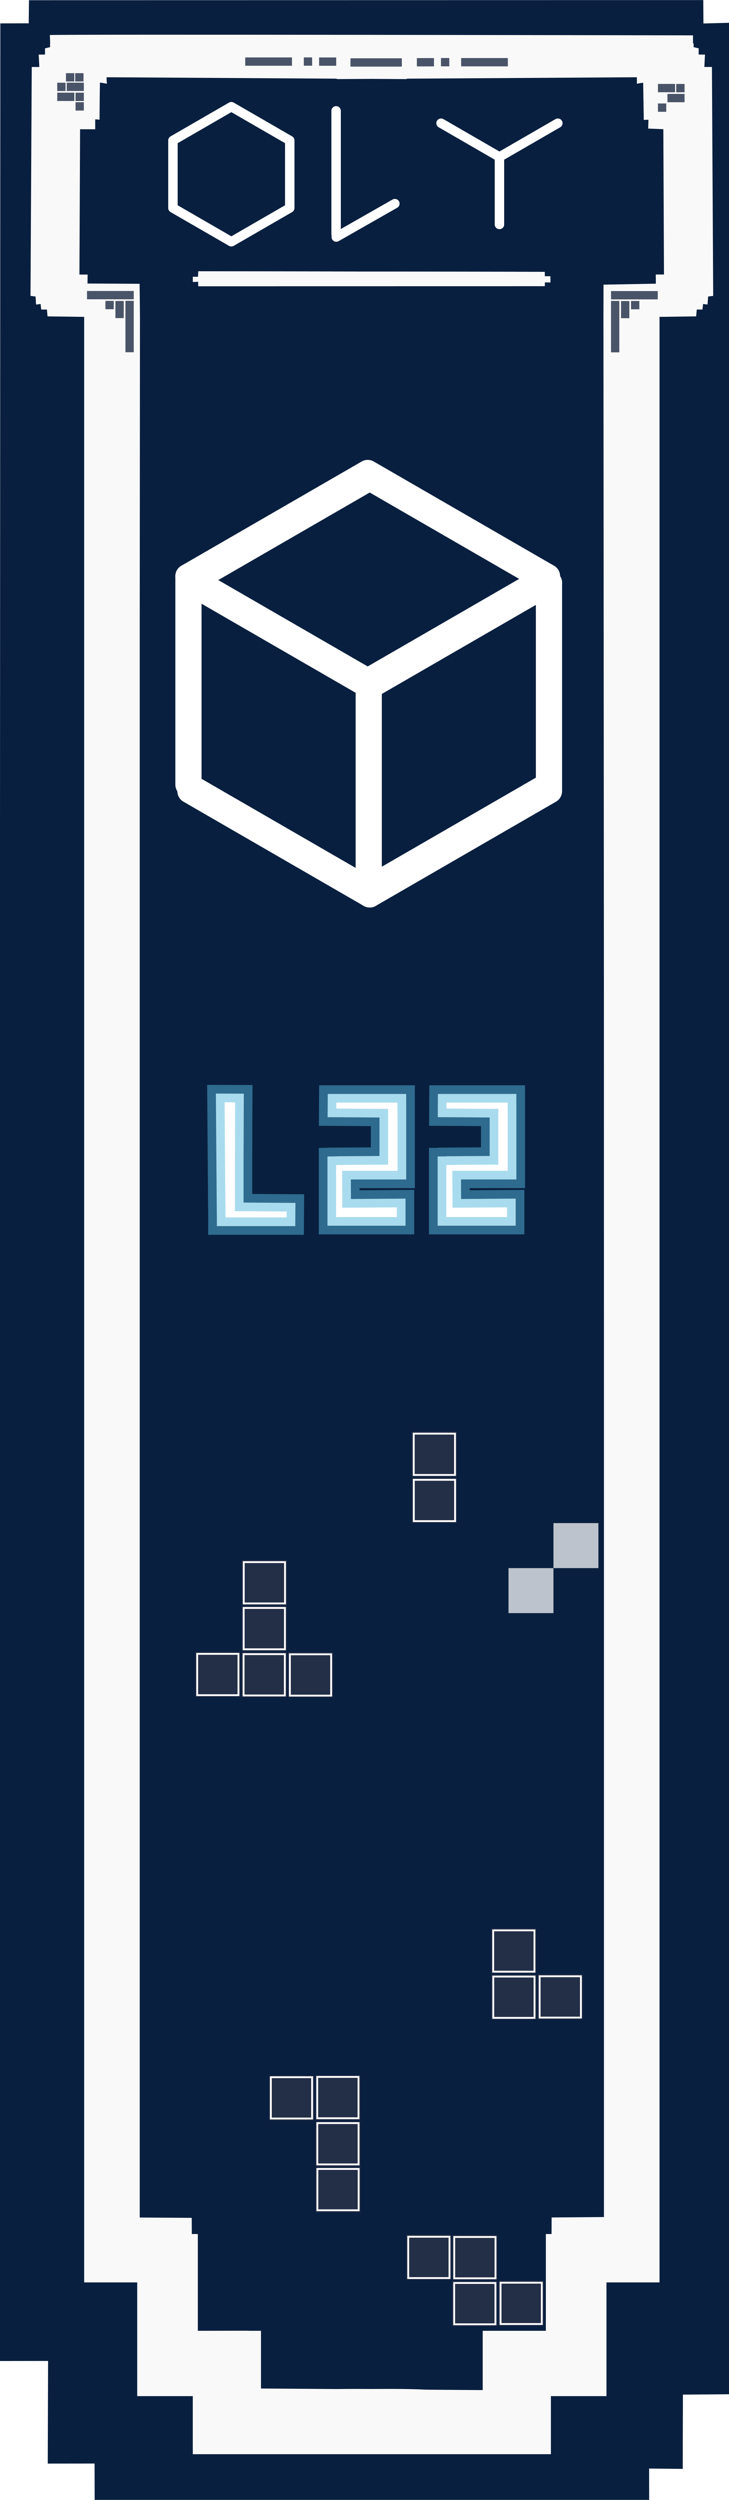 <?xml version="1.0" encoding="UTF-8" standalone="no"?>
<!-- Created with Inkscape (http://www.inkscape.org/) -->

<svg
   xmlns:dc="http://purl.org/dc/elements/1.1/"
   xmlns:cc="http://creativecommons.org/ns#"
   xmlns:rdf="http://www.w3.org/1999/02/22-rdf-syntax-ns#"
   xmlns:svg="http://www.w3.org/2000/svg"
   xmlns="http://www.w3.org/2000/svg"
   xmlns:sodipodi="http://sodipodi.sourceforge.net/DTD/sodipodi-0.dtd"
   xmlns:inkscape="http://www.inkscape.org/namespaces/inkscape"
   width="146"
   height="500"
   viewBox="0 0 38.629 132.292"
   version="1.1"
   id="svg8"
   inkscape:version="0.92.5 (2060ec1f9f, 2020-04-08)"
   sodipodi:docname="avatar-prototype.svg">
  <defs
     id="defs2">
    <filter
       inkscape:collect="always"
       style="color-interpolation-filters:sRGB"
       id="filter1280"
       x="-0.083"
       width="1.165"
       y="-0.023"
       height="1.046">
      <feGaussianBlur
         inkscape:collect="always"
         stdDeviation="4.705"
         id="feGaussianBlur1282" />
    </filter>
    <filter
       inkscape:collect="always"
       style="color-interpolation-filters:sRGB"
       id="filter1398"
       x="-0.078"
       width="1.155"
       y="-0.067"
       height="1.134">
      <feGaussianBlur
         inkscape:collect="always"
         stdDeviation="0.56"
         id="feGaussianBlur1400" />
    </filter>
    <filter
       inkscape:collect="always"
       style="color-interpolation-filters:sRGB"
       id="filter1458"
       x="-0.019"
       width="1.038"
       y="-0.449"
       height="1.898">
      <feGaussianBlur
         inkscape:collect="always"
         stdDeviation="0.148"
         id="feGaussianBlur1460" />
    </filter>
  </defs>
  <sodipodi:namedview
     id="base"
     pagecolor="#ffffff"
     bordercolor="#666666"
     borderopacity="1.0"
     inkscape:pageopacity="0.0"
     inkscape:pageshadow="2"
     inkscape:zoom="2"
     inkscape:cx="60.614369"
     inkscape:cy="265.19708"
     inkscape:document-units="mm"
     inkscape:current-layer="layer1"
     showgrid="true"
     units="px"
     inkscape:window-width="1920"
     inkscape:window-height="1028"
     inkscape:window-x="1365"
     inkscape:window-y="0"
     inkscape:window-maximized="1"
     inkscape:snap-to-guides="false"
     inkscape:snap-grids="true"
     inkscape:snap-others="false"
     inkscape:object-nodes="false"
     inkscape:snap-nodes="false"
     showguides="true"
     inkscape:guide-bbox="true">
    <inkscape:grid
       type="axonomgrid"
       id="grid815"
       units="mm"
       empspacing="5" />
    <sodipodi:guide
       position="20.241,15.015"
       orientation="0,1"
       id="guide1079"
       inkscape:locked="false" />
    <sodipodi:guide
       position="33.271,5.821"
       orientation="0,1"
       id="guide1081"
       inkscape:locked="false" />
    <sodipodi:guide
       position="29.209,9.191"
       orientation="1,0"
       id="guide1091"
       inkscape:locked="false" />
    <sodipodi:guide
       position="17.462,130.407"
       orientation="0,1"
       id="guide1093"
       inkscape:locked="false" />
  </sodipodi:namedview>
  <g
     inkscape:label="Layer 1"
     inkscape:groupmode="layer"
     id="layer1"
     transform="translate(0,-164.708)">
    <path
       style="opacity:1;fill:#091f3f;fill-opacity:1;fill-rule:nonzero;stroke:none;stroke-width:0.1;stroke-linecap:round;stroke-linejoin:round;stroke-miterlimit:4;stroke-dasharray:none;stroke-dashoffset:0;stroke-opacity:1"
       d="m 1.521,165.942 0.015,-1.223 35.73,-0.007 0.009,1.239 1.375,-0.038 -0.019,125.497 -2.443,0.018 -0.008,2.388 -10e-4,1.543 -1.783,-0.017 0.003,1.668 -29.384,0.002 -0.004,-1.936 -2.481,0.003 0.017,-5.432 -2.581,0.004 L 0.018,165.946 Z"
       id="rect836"
       inkscape:connector-curvature="0"
       sodipodi:nodetypes="cccccccccccccccccc" />
    <path
       id="path998"
       d="M 67.443,4.646 V 4.672 L 10.102,4.773 V 5.531 L 9.092,5.783 V 7.045 H 7.828 L 7.955,9.57 H 6.439 L 6.188,56.164 l 1.01,0.127 0.127,1.641 0.883,-0.125 0.127,1.135 h 1.137 l 0.125,1.391 7.324,0.1 V 460.488 h 10.607 v 23.146 h 11.111 v 11.82 h 22.617 26.375 22.617 v -11.82 h 11.111 V 460.488 H 131.967 V 60.432 l 7.324,-0.1 0.125,-1.391 h 1.137 l 0.127,-1.135 0.883,0.125 0.127,-1.641 1.01,-0.127 -0.252,-46.594 h -1.516 l 0.127,-2.525 h -1.264 V 5.783 L 138.785,5.531 V 4.773 L 81.443,4.672 V 4.646 l -7,0.012 z m -46.104,6.945 46.104,0.291 v 0.088 l 7,-0.045 7,0.045 v -0.088 l 46.104,-0.291 -0.125,1.389 1.389,-0.252 0.125,7.576 0.885,-0.127 v 1.895 l 3.029,0.125 0.127,29.674 h -1.641 l 0.125,1.895 -10.48,0.379 -0.125,6.439 V 450.637 h -11.617 v 19.701 H 96.611 v 12.312 c 0,0 -4.878,-0.141 -10.619,-0.273 -2.292,-0.198 -6.659,-0.235 -11.549,-0.197 -4.877,-0.037 -9.234,0.001 -11.531,0.197 -5.75,0.133 -10.637,0.273 -10.637,0.273 v -12.312 H 39.648 V 450.637 H 28.031 V 60.584 l -0.125,-6.439 -10.48,-0.379 0.125,-1.895 h -1.641 l 0.127,-29.674 3.029,-0.125 v -1.895 l 0.885,0.127 0.125,-7.576 1.389,0.252 z"
       style="fill:#f9f9f9;fill-opacity:1;stroke:none;stroke-width:1px;stroke-linecap:butt;stroke-linejoin:miter;stroke-opacity:1;filter:url(#filter1280)"
       inkscape:connector-curvature="0"
       sodipodi:nodetypes="ccccccccccccccccccccccccccccccccccccccccccccccccccccccccccccccccccccccccccccccccccccccccccc"
       transform="matrix(0.265,0,0,0.26,-0.024,165.764)" />
    <g
       style="stroke:#ffffff;stroke-width:1.161;stroke-linecap:round;stroke-linejoin:round;stroke-miterlimit:4;stroke-dasharray:none;stroke-opacity:1;filter:url(#filter1398)"
       transform="matrix(1.103,0,0,1.103,0.38,-38.636)"
       id="g1332">
      <path
         style="fill:none;stroke:#ffffff;stroke-width:1.161;stroke-linecap:round;stroke-linejoin:round;stroke-miterlimit:4;stroke-dasharray:none;stroke-opacity:1"
         d="m 8.66,212 v 10 l 8.66,5 8.66,-5 v -10 l -8.66,-5 z"
         id="path1326"
         inkscape:connector-curvature="0" />
      <path
         style="fill:none;stroke:#ffffff;stroke-width:1.161;stroke-linecap:round;stroke-linejoin:round;stroke-miterlimit:4;stroke-dasharray:none;stroke-opacity:1"
         d="m 8.66,212 8.66,5 8.66,-5"
         id="path1328"
         inkscape:connector-curvature="0" />
      <path
         style="fill:none;stroke:#ffffff;stroke-width:1.161;stroke-linecap:round;stroke-linejoin:round;stroke-miterlimit:4;stroke-dasharray:none;stroke-opacity:1"
         d="m 17.321,217 v 10"
         id="path1330"
         inkscape:connector-curvature="0" />
    </g>
    <g
       id="g951"
       transform="matrix(1.103,0,0,1.103,0.487,-38.289)"
       style="stroke:#ffffff;stroke-width:1.161;stroke-linecap:round;stroke-linejoin:round;stroke-miterlimit:4;stroke-dasharray:none;stroke-opacity:1">
      <path
         inkscape:connector-curvature="0"
         id="path838"
         d="m 8.66,212 v 10 l 8.66,5 8.66,-5 v -10 l -8.66,-5 z"
         style="fill:none;stroke:#ffffff;stroke-width:1.161;stroke-linecap:round;stroke-linejoin:round;stroke-miterlimit:4;stroke-dasharray:none;stroke-opacity:1" />
      <path
         inkscape:connector-curvature="0"
         id="path840"
         d="m 8.66,212 8.66,5 8.66,-5"
         style="fill:none;stroke:#ffffff;stroke-width:1.161;stroke-linecap:round;stroke-linejoin:round;stroke-miterlimit:4;stroke-dasharray:none;stroke-opacity:1" />
      <path
         inkscape:connector-curvature="0"
         id="path842"
         d="m 17.321,217 v 10"
         style="fill:none;stroke:#ffffff;stroke-width:1.161;stroke-linecap:round;stroke-linejoin:round;stroke-miterlimit:4;stroke-dasharray:none;stroke-opacity:1" />
    </g>
    <path
       style="fill:#f9f9f9;fill-opacity:1;stroke:none;stroke-width:0.325px;stroke-linecap:butt;stroke-linejoin:miter;stroke-opacity:1"
       d="m 10.498,179.354 -0.278,0.001 v 0.272 l 0.283,-0.008 0.003,0.236 18.361,-0.003 0.002,-0.201 0.295,0.002 v -0.323 l -0.297,-0.005 -0.001,-0.231 -18.36,-0.03 z"
       id="path1306"
       inkscape:connector-curvature="0"
       sodipodi:nodetypes="ccccccccccccc" />
    <path
       sodipodi:nodetypes="ccccccccccccc"
       inkscape:connector-curvature="0"
       id="path1308"
       d="m 10.498,179.354 -0.278,0.001 v 0.272 l 0.283,-0.008 0.003,0.236 18.361,-0.003 0.002,-0.201 0.295,0.002 v -0.323 l -0.297,-0.005 -0.001,-0.231 -18.36,-0.03 z"
       style="fill:#f9f9f9;fill-opacity:1;stroke:none;stroke-width:0.325px;stroke-linecap:butt;stroke-linejoin:miter;stroke-opacity:1;filter:url(#filter1458)" />
    <rect
       style="opacity:0.47;fill:#091f3f;fill-opacity:1;fill-rule:nonzero;stroke:none;stroke-width:0.883;stroke-linecap:butt;stroke-linejoin:miter;stroke-miterlimit:4;stroke-dasharray:none;stroke-dashoffset:0;stroke-opacity:1"
       id="rect1462"
       width="0.334"
       height="2.439"
       x="6.749"
       y="180.398" />
    <rect
       y="180.375"
       x="6.158"
       height="2.439"
       width="0.334"
       id="rect1464"
       style="opacity:0.47;fill:#091f3f;fill-opacity:1;fill-rule:nonzero;stroke:none;stroke-width:0.883;stroke-linecap:butt;stroke-linejoin:miter;stroke-miterlimit:4;stroke-dasharray:none;stroke-dashoffset:0;stroke-opacity:1" />
    <rect
       style="opacity:0.47;fill:#091f3f;fill-opacity:1;fill-rule:nonzero;stroke:none;stroke-width:0.376;stroke-linecap:butt;stroke-linejoin:miter;stroke-miterlimit:4;stroke-dasharray:none;stroke-dashoffset:0;stroke-opacity:1"
       id="rect1466"
       width="0.334"
       height="0.443"
       x="5.824"
       y="180.375" />
    <rect
       y="180.672"
       x="-32.594"
       height="2.439"
       width="0.334"
       id="rect1471"
       style="opacity:0.47;fill:#091f3f;fill-opacity:1;fill-rule:nonzero;stroke:none;stroke-width:0.883;stroke-linecap:butt;stroke-linejoin:miter;stroke-miterlimit:4;stroke-dasharray:none;stroke-dashoffset:0;stroke-opacity:1"
       transform="scale(-1,1)" />
    <rect
       style="opacity:0.47;fill:#091f3f;fill-opacity:1;fill-rule:nonzero;stroke:none;stroke-width:0.883;stroke-linecap:butt;stroke-linejoin:miter;stroke-miterlimit:4;stroke-dasharray:none;stroke-dashoffset:0;stroke-opacity:1"
       id="rect1473"
       width="0.334"
       height="2.439"
       x="-33.185"
       y="180.649"
       transform="scale(-1,1)" />
    <rect
       y="180.649"
       x="-33.519"
       height="0.443"
       width="0.334"
       id="rect1475"
       style="opacity:0.47;fill:#091f3f;fill-opacity:1;fill-rule:nonzero;stroke:none;stroke-width:0.376;stroke-linecap:butt;stroke-linejoin:miter;stroke-miterlimit:4;stroke-dasharray:none;stroke-dashoffset:0;stroke-opacity:1"
       transform="scale(-1,1)" />
    <rect
       y="-169.596"
       x="4.243"
       height="1.353"
       width="0.334"
       id="rect1479"
       style="opacity:0.47;fill:#091f3f;fill-opacity:1;fill-rule:nonzero;stroke:none;stroke-width:0.658;stroke-linecap:butt;stroke-linejoin:miter;stroke-miterlimit:4;stroke-dasharray:none;stroke-dashoffset:0;stroke-opacity:1"
       transform="scale(1,-1)" />
    <rect
       style="opacity:0.47;fill:#091f3f;fill-opacity:1;fill-rule:nonzero;stroke:none;stroke-width:0.561;stroke-linecap:butt;stroke-linejoin:miter;stroke-miterlimit:4;stroke-dasharray:none;stroke-dashoffset:0;stroke-opacity:1"
       id="rect1481"
       width="0.334"
       height="0.986"
       x="3.909"
       y="-169.596"
       transform="scale(1,-1)" />
    <rect
       y="-169.596"
       x="3.575"
       height="0.443"
       width="0.334"
       id="rect1483"
       style="opacity:0.47;fill:#091f3f;fill-opacity:1;fill-rule:nonzero;stroke:none;stroke-width:0.376;stroke-linecap:butt;stroke-linejoin:miter;stroke-miterlimit:4;stroke-dasharray:none;stroke-dashoffset:0;stroke-opacity:1"
       transform="scale(1,-1)" />
    <rect
       transform="matrix(0,-1,-1,0,0,0)"
       style="opacity:0.47;fill:#091f3f;fill-opacity:1;fill-rule:nonzero;stroke:none;stroke-width:0.693;stroke-linecap:butt;stroke-linejoin:miter;stroke-miterlimit:4;stroke-dasharray:none;stroke-dashoffset:0;stroke-opacity:1"
       id="rect1485"
       width="0.334"
       height="1.502"
       x="-169.93"
       y="-4.577" />
    <rect
       y="245.309"
       x="29.327"
       height="2.382"
       width="2.382"
       id="rect1487"
       style="opacity:0.734;fill:#ffffff;fill-opacity:1;fill-rule:nonzero;stroke:none;stroke-width:0.605;stroke-linecap:butt;stroke-linejoin:miter;stroke-miterlimit:4;stroke-dasharray:none;stroke-dashoffset:0;stroke-opacity:1" />
    <rect
       style="opacity:0.734;fill:#ffffff;fill-opacity:1;fill-rule:nonzero;stroke:none;stroke-width:0.605;stroke-linecap:butt;stroke-linejoin:miter;stroke-miterlimit:4;stroke-dasharray:none;stroke-dashoffset:0;stroke-opacity:1"
       id="rect1489"
       width="2.382"
       height="2.382"
       x="26.945"
       y="247.691" />
    <g
       id="g873"
       transform="translate(-1.112,-0.546)">
      <rect
         y="279.944"
         x="17.836"
         height="2.382"
         width="2.382"
         id="rect1493"
         style="opacity:1;fill:#232e47;fill-opacity:1;fill-rule:nonzero;stroke:none;stroke-width:0.605;stroke-linecap:butt;stroke-linejoin:miter;stroke-miterlimit:4;stroke-dasharray:none;stroke-dashoffset:0;stroke-opacity:1" />
      <rect
         y="280.033"
         x="17.93"
         height="2.186"
         width="2.186"
         id="rect869"
         style="opacity:1;fill:#232e47;fill-opacity:1;fill-rule:nonzero;stroke:#fffdfd;stroke-width:0.098;stroke-linecap:butt;stroke-linejoin:miter;stroke-miterlimit:4;stroke-dasharray:none;stroke-dashoffset:0;stroke-opacity:1" />
    </g>
    <g
       transform="translate(-1.116,-2.973)"
       id="g879">
      <rect
         style="opacity:1;fill:#232e47;fill-opacity:1;fill-rule:nonzero;stroke:none;stroke-width:0.605;stroke-linecap:butt;stroke-linejoin:miter;stroke-miterlimit:4;stroke-dasharray:none;stroke-dashoffset:0;stroke-opacity:1"
         id="rect875"
         width="2.382"
         height="2.382"
         x="17.836"
         y="279.944" />
      <rect
         style="opacity:1;fill:#232e47;fill-opacity:1;fill-rule:nonzero;stroke:#fffdfd;stroke-width:0.098;stroke-linecap:butt;stroke-linejoin:miter;stroke-miterlimit:4;stroke-dasharray:none;stroke-dashoffset:0;stroke-opacity:1"
         id="rect877"
         width="2.186"
         height="2.186"
         x="17.93"
         y="280.033" />
    </g>
    <g
       transform="translate(-1.12,-5.416)"
       id="g885">
      <rect
         style="opacity:1;fill:#232e47;fill-opacity:1;fill-rule:nonzero;stroke:none;stroke-width:0.605;stroke-linecap:butt;stroke-linejoin:miter;stroke-miterlimit:4;stroke-dasharray:none;stroke-dashoffset:0;stroke-opacity:1"
         id="rect881"
         width="2.382"
         height="2.382"
         x="17.836"
         y="279.944" />
      <rect
         style="opacity:1;fill:#232e47;fill-opacity:1;fill-rule:nonzero;stroke:#fffdfd;stroke-width:0.098;stroke-linecap:butt;stroke-linejoin:miter;stroke-miterlimit:4;stroke-dasharray:none;stroke-dashoffset:0;stroke-opacity:1"
         id="rect883"
         width="2.186"
         height="2.186"
         x="17.93"
         y="280.033" />
    </g>
    <g
       id="g891"
       transform="translate(-3.578,-5.401)">
      <rect
         y="279.944"
         x="17.836"
         height="2.382"
         width="2.382"
         id="rect887"
         style="opacity:1;fill:#232e47;fill-opacity:1;fill-rule:nonzero;stroke:none;stroke-width:0.605;stroke-linecap:butt;stroke-linejoin:miter;stroke-miterlimit:4;stroke-dasharray:none;stroke-dashoffset:0;stroke-opacity:1" />
      <rect
         y="280.033"
         x="17.93"
         height="2.186"
         width="2.186"
         id="rect889"
         style="opacity:1;fill:#232e47;fill-opacity:1;fill-rule:nonzero;stroke:#fffdfd;stroke-width:0.098;stroke-linecap:butt;stroke-linejoin:miter;stroke-miterlimit:4;stroke-dasharray:none;stroke-dashoffset:0;stroke-opacity:1" />
    </g>
    <g
       id="g897"
       transform="rotate(-180,23.125,274.54)">
      <rect
         y="279.944"
         x="17.836"
         height="2.382"
         width="2.382"
         id="rect893"
         style="opacity:1;fill:#232e47;fill-opacity:1;fill-rule:nonzero;stroke:none;stroke-width:0.605;stroke-linecap:butt;stroke-linejoin:miter;stroke-miterlimit:4;stroke-dasharray:none;stroke-dashoffset:0;stroke-opacity:1" />
      <rect
         y="280.033"
         x="17.93"
         height="2.186"
         width="2.186"
         id="rect895"
         style="opacity:1;fill:#232e47;fill-opacity:1;fill-rule:nonzero;stroke:#fffdfd;stroke-width:0.098;stroke-linecap:butt;stroke-linejoin:miter;stroke-miterlimit:4;stroke-dasharray:none;stroke-dashoffset:0;stroke-opacity:1" />
    </g>
    <g
       id="g903"
       transform="rotate(-180,23.127,275.762)">
      <rect
         y="279.944"
         x="17.836"
         height="2.382"
         width="2.382"
         id="rect899"
         style="opacity:1;fill:#232e47;fill-opacity:1;fill-rule:nonzero;stroke:none;stroke-width:0.605;stroke-linecap:butt;stroke-linejoin:miter;stroke-miterlimit:4;stroke-dasharray:none;stroke-dashoffset:0;stroke-opacity:1" />
      <rect
         y="280.033"
         x="17.93"
         height="2.186"
         width="2.186"
         id="rect901"
         style="opacity:1;fill:#232e47;fill-opacity:1;fill-rule:nonzero;stroke:#fffdfd;stroke-width:0.098;stroke-linecap:butt;stroke-linejoin:miter;stroke-miterlimit:4;stroke-dasharray:none;stroke-dashoffset:0;stroke-opacity:1" />
    </g>
    <g
       transform="rotate(-180,24.356,275.755)"
       id="g909">
      <rect
         style="opacity:1;fill:#232e47;fill-opacity:1;fill-rule:nonzero;stroke:none;stroke-width:0.605;stroke-linecap:butt;stroke-linejoin:miter;stroke-miterlimit:4;stroke-dasharray:none;stroke-dashoffset:0;stroke-opacity:1"
         id="rect905"
         width="2.382"
         height="2.382"
         x="17.836"
         y="279.944" />
      <rect
         style="opacity:1;fill:#232e47;fill-opacity:1;fill-rule:nonzero;stroke:#fffdfd;stroke-width:0.098;stroke-linecap:butt;stroke-linejoin:miter;stroke-miterlimit:4;stroke-dasharray:none;stroke-dashoffset:0;stroke-opacity:1"
         id="rect907"
         width="2.186"
         height="2.186"
         x="17.93"
         y="280.033" />
    </g>
    <g
       transform="matrix(1,0,0,-1,-5.014,529.593)"
       id="g915">
      <rect
         style="opacity:1;fill:#232e47;fill-opacity:1;fill-rule:nonzero;stroke:none;stroke-width:0.605;stroke-linecap:butt;stroke-linejoin:miter;stroke-miterlimit:4;stroke-dasharray:none;stroke-dashoffset:0;stroke-opacity:1"
         id="rect911"
         width="2.382"
         height="2.382"
         x="17.836"
         y="279.944" />
      <rect
         style="opacity:1;fill:#232e47;fill-opacity:1;fill-rule:nonzero;stroke:#fffdfd;stroke-width:0.098;stroke-linecap:butt;stroke-linejoin:miter;stroke-miterlimit:4;stroke-dasharray:none;stroke-dashoffset:0;stroke-opacity:1"
         id="rect913"
         width="2.186"
         height="2.186"
         x="17.93"
         y="280.033" />
    </g>
    <g
       id="g921"
       transform="matrix(1,0,0,-1,-5.018,532.019)">
      <rect
         y="279.944"
         x="17.836"
         height="2.382"
         width="2.382"
         id="rect917"
         style="opacity:1;fill:#232e47;fill-opacity:1;fill-rule:nonzero;stroke:none;stroke-width:0.605;stroke-linecap:butt;stroke-linejoin:miter;stroke-miterlimit:4;stroke-dasharray:none;stroke-dashoffset:0;stroke-opacity:1" />
      <rect
         y="280.033"
         x="17.93"
         height="2.186"
         width="2.186"
         id="rect919"
         style="opacity:1;fill:#232e47;fill-opacity:1;fill-rule:nonzero;stroke:#fffdfd;stroke-width:0.098;stroke-linecap:butt;stroke-linejoin:miter;stroke-miterlimit:4;stroke-dasharray:none;stroke-dashoffset:0;stroke-opacity:1" />
    </g>
    <g
       id="g927"
       transform="matrix(1,0,0,-1,-5.023,534.463)">
      <rect
         y="279.944"
         x="17.836"
         height="2.382"
         width="2.382"
         id="rect923"
         style="opacity:1;fill:#232e47;fill-opacity:1;fill-rule:nonzero;stroke:none;stroke-width:0.605;stroke-linecap:butt;stroke-linejoin:miter;stroke-miterlimit:4;stroke-dasharray:none;stroke-dashoffset:0;stroke-opacity:1" />
      <rect
         y="280.033"
         x="17.93"
         height="2.186"
         width="2.186"
         id="rect925"
         style="opacity:1;fill:#232e47;fill-opacity:1;fill-rule:nonzero;stroke:#fffdfd;stroke-width:0.098;stroke-linecap:butt;stroke-linejoin:miter;stroke-miterlimit:4;stroke-dasharray:none;stroke-dashoffset:0;stroke-opacity:1" />
    </g>
    <g
       transform="matrix(1,0,0,-1,-7.481,534.448)"
       id="g933">
      <rect
         style="opacity:1;fill:#232e47;fill-opacity:1;fill-rule:nonzero;stroke:none;stroke-width:0.605;stroke-linecap:butt;stroke-linejoin:miter;stroke-miterlimit:4;stroke-dasharray:none;stroke-dashoffset:0;stroke-opacity:1"
         id="rect929"
         width="2.382"
         height="2.382"
         x="17.836"
         y="279.944" />
      <rect
         style="opacity:1;fill:#232e47;fill-opacity:1;fill-rule:nonzero;stroke:#fffdfd;stroke-width:0.098;stroke-linecap:butt;stroke-linejoin:miter;stroke-miterlimit:4;stroke-dasharray:none;stroke-dashoffset:0;stroke-opacity:1"
         id="rect931"
         width="2.186"
         height="2.186"
         x="17.93"
         y="280.033" />
    </g>
    <g
       id="g939"
       transform="matrix(1,0,0,-1,-2.569,534.471)">
      <rect
         y="279.944"
         x="17.836"
         height="2.382"
         width="2.382"
         id="rect935"
         style="opacity:1;fill:#232e47;fill-opacity:1;fill-rule:nonzero;stroke:none;stroke-width:0.605;stroke-linecap:butt;stroke-linejoin:miter;stroke-miterlimit:4;stroke-dasharray:none;stroke-dashoffset:0;stroke-opacity:1" />
      <rect
         y="280.033"
         x="17.93"
         height="2.186"
         width="2.186"
         id="rect937"
         style="opacity:1;fill:#232e47;fill-opacity:1;fill-rule:nonzero;stroke:#fffdfd;stroke-width:0.098;stroke-linecap:butt;stroke-linejoin:miter;stroke-miterlimit:4;stroke-dasharray:none;stroke-dashoffset:0;stroke-opacity:1" />
    </g>
    <g
       transform="rotate(-180,21.02,261.397)"
       id="g945">
      <rect
         style="opacity:1;fill:#232e47;fill-opacity:1;fill-rule:nonzero;stroke:none;stroke-width:0.605;stroke-linecap:butt;stroke-linejoin:miter;stroke-miterlimit:4;stroke-dasharray:none;stroke-dashoffset:0;stroke-opacity:1"
         id="rect941"
         width="2.382"
         height="2.382"
         x="17.836"
         y="279.944" />
      <rect
         style="opacity:1;fill:#232e47;fill-opacity:1;fill-rule:nonzero;stroke:#fffdfd;stroke-width:0.098;stroke-linecap:butt;stroke-linejoin:miter;stroke-miterlimit:4;stroke-dasharray:none;stroke-dashoffset:0;stroke-opacity:1"
         id="rect943"
         width="2.186"
         height="2.186"
         x="17.93"
         y="280.033" />
    </g>
    <g
       transform="rotate(-180,21.022,262.619)"
       id="g952">
      <rect
         style="opacity:1;fill:#232e47;fill-opacity:1;fill-rule:nonzero;stroke:none;stroke-width:0.605;stroke-linecap:butt;stroke-linejoin:miter;stroke-miterlimit:4;stroke-dasharray:none;stroke-dashoffset:0;stroke-opacity:1"
         id="rect947"
         width="2.382"
         height="2.382"
         x="17.836"
         y="279.944" />
      <rect
         style="opacity:1;fill:#232e47;fill-opacity:1;fill-rule:nonzero;stroke:#fffdfd;stroke-width:0.098;stroke-linecap:butt;stroke-linejoin:miter;stroke-miterlimit:4;stroke-dasharray:none;stroke-dashoffset:0;stroke-opacity:1"
         id="rect949"
         width="2.186"
         height="2.186"
         x="17.93"
         y="280.033" />
    </g>
    <g
       transform="rotate(-180,22.091,283.87)"
       id="g958">
      <rect
         style="opacity:1;fill:#232e47;fill-opacity:1;fill-rule:nonzero;stroke:none;stroke-width:0.605;stroke-linecap:butt;stroke-linejoin:miter;stroke-miterlimit:4;stroke-dasharray:none;stroke-dashoffset:0;stroke-opacity:1"
         id="rect954"
         width="2.382"
         height="2.382"
         x="17.836"
         y="279.944" />
      <rect
         style="opacity:1;fill:#232e47;fill-opacity:1;fill-rule:nonzero;stroke:#fffdfd;stroke-width:0.098;stroke-linecap:butt;stroke-linejoin:miter;stroke-miterlimit:4;stroke-dasharray:none;stroke-dashoffset:0;stroke-opacity:1"
         id="rect956"
         width="2.186"
         height="2.186"
         x="17.93"
         y="280.033" />
    </g>
    <g
       id="g964"
       transform="rotate(-180,23.32,283.863)">
      <rect
         y="279.944"
         x="17.836"
         height="2.382"
         width="2.382"
         id="rect960"
         style="opacity:1;fill:#232e47;fill-opacity:1;fill-rule:nonzero;stroke:none;stroke-width:0.605;stroke-linecap:butt;stroke-linejoin:miter;stroke-miterlimit:4;stroke-dasharray:none;stroke-dashoffset:0;stroke-opacity:1" />
      <rect
         y="280.033"
         x="17.93"
         height="2.186"
         width="2.186"
         id="rect962"
         style="opacity:1;fill:#232e47;fill-opacity:1;fill-rule:nonzero;stroke:#fffdfd;stroke-width:0.098;stroke-linecap:butt;stroke-linejoin:miter;stroke-miterlimit:4;stroke-dasharray:none;stroke-dashoffset:0;stroke-opacity:1" />
    </g>
    <g
       transform="rotate(-180,22.093,282.653)"
       id="g976">
      <rect
         style="opacity:1;fill:#232e47;fill-opacity:1;fill-rule:nonzero;stroke:none;stroke-width:0.605;stroke-linecap:butt;stroke-linejoin:miter;stroke-miterlimit:4;stroke-dasharray:none;stroke-dashoffset:0;stroke-opacity:1"
         id="rect972"
         width="2.382"
         height="2.382"
         x="17.836"
         y="279.944" />
      <rect
         style="opacity:1;fill:#232e47;fill-opacity:1;fill-rule:nonzero;stroke:#fffdfd;stroke-width:0.098;stroke-linecap:butt;stroke-linejoin:miter;stroke-miterlimit:4;stroke-dasharray:none;stroke-dashoffset:0;stroke-opacity:1"
         id="rect974"
         width="2.186"
         height="2.186"
         x="17.93"
         y="280.033" />
    </g>
    <g
       id="g922"
       transform="rotate(-180,20.874,282.647)">
      <rect
         y="279.944"
         x="17.836"
         height="2.382"
         width="2.382"
         id="rect918"
         style="opacity:1;fill:#232e47;fill-opacity:1;fill-rule:nonzero;stroke:none;stroke-width:0.605;stroke-linecap:butt;stroke-linejoin:miter;stroke-miterlimit:4;stroke-dasharray:none;stroke-dashoffset:0;stroke-opacity:1" />
      <rect
         y="280.033"
         x="17.93"
         height="2.186"
         width="2.186"
         id="rect920"
         style="opacity:1;fill:#232e47;fill-opacity:1;fill-rule:nonzero;stroke:#fffdfd;stroke-width:0.098;stroke-linecap:butt;stroke-linejoin:miter;stroke-miterlimit:4;stroke-dasharray:none;stroke-dashoffset:0;stroke-opacity:1" />
    </g>
    <path
       inkscape:connector-curvature="0"
       id="path924"
       d="m 9.164,172.141 v 3.574 l 3.095,1.787 3.095,-1.787 v -3.574 l -3.095,-1.787 z"
       style="fill:none;stroke:#ffffff;stroke-width:0.5;stroke-linecap:round;stroke-linejoin:round;stroke-miterlimit:4;stroke-dasharray:none;stroke-opacity:1" />
    <g
       style="stroke-width:1.543;stroke-miterlimit:4;stroke-dasharray:none"
       id="g959"
       transform="matrix(0.324,0,0,0.324,47.226,108.085)">
      <path
         inkscape:connector-curvature="0"
         id="path936"
         d="m -73.627,194.884 9.55,5.514 9.55,-5.514"
         style="fill:none;stroke:#ffffff;stroke-width:1.543;stroke-linecap:round;stroke-linejoin:round;stroke-miterlimit:4;stroke-dasharray:none;stroke-opacity:1" />
      <path
         inkscape:connector-curvature="0"
         id="path938"
         d="m -64.077,200.397 v 11.027"
         style="fill:none;stroke:#ffffff;stroke-width:1.543;stroke-linecap:round;stroke-linejoin:round;stroke-miterlimit:4;stroke-dasharray:none;stroke-opacity:1" />
    </g>
    <g
       style="stroke-width:1.543;stroke-miterlimit:4;stroke-dasharray:none"
       id="g969"
       transform="matrix(0.324,0,0,0.324,38.386,109.161)">
      <path
         style="fill:none;stroke:#ffffff;stroke-width:1.543;stroke-linecap:round;stroke-linejoin:round;stroke-miterlimit:4;stroke-dasharray:none;stroke-opacity:1"
         d="M -63.505,189.545 V 209.694"
         id="path946"
         inkscape:connector-curvature="0" />
      <path
         inkscape:connector-curvature="0"
         id="path965"
         d="m -53.897,204.702 -9.582,5.457"
         style="fill:#83a9ff;fill-opacity:1;stroke:#ffffff;stroke-width:1.543;stroke-linecap:round;stroke-linejoin:round;stroke-miterlimit:4;stroke-dasharray:none;stroke-opacity:1" />
    </g>
    <rect
       style="opacity:1;fill:#222e47;fill-opacity:0.812;fill-rule:nonzero;stroke:none;stroke-width:0.034;stroke-linecap:butt;stroke-linejoin:miter;stroke-miterlimit:4;stroke-dasharray:none;stroke-dashoffset:0;stroke-opacity:1"
       id="rect993"
       width="0.44"
       height="0.44"
       x="6.182"
       y="181.896" />
    <path
       style="fill:#f9f9f9;fill-opacity:1;stroke:none;stroke-width:0.262px;stroke-linecap:butt;stroke-linejoin:miter;stroke-opacity:1"
       d="m 2.64,166.566 0.033,0.727 -0.267,-0.002 v 0.327 l -0.305,-0.003 0.004,0.657 H 1.704 l -0.067,12.077 0.27,0.002 -0.002,0.423 0.296,-0.002 0.004,0.297 0.327,0.003 0.007,0.358 1.938,0.026 v 103.692 h 2.807 v 5.999 h 2.94 v 3.064 h 5.984 6.978 5.984 v -3.064 h 2.94 v -5.999 h 2.807 V 181.455 l 1.938,-0.026 0.004,-0.349 0.33,-0.012 -0.002,-0.277 0.269,0.009 -0.002,-0.449 0.302,-0.004 -0.067,-12.077 h -0.401 l 0.003,-0.655 h -0.303 v -0.327 l -0.265,-0.002 -0.002,-0.707 c 0,0 -34.063,-0.066 -34.081,-0.015 z m 3.007,2.23 12.198,0.075 v 0.023 l 1.852,-0.012 1.852,0.012 v -0.023 l 12.198,-0.075 0.006,0.303 0.328,-0.009 0.033,1.964 0.246,-0.01 -0.012,0.468 0.802,0.032 0.034,7.691 H 34.749 l 0.004,0.485 -2.773,0.052 -0.004,1.721 0.07,100.538 -2.816,0.023 -0.023,6.089 -3.037,-0.07 -4e-6,3.121 -13.017,-0.093 0.023,-3.051 -2.98,0.01 -0.037,-5.985 -2.837,-0.019 0.094,-100.56 -0.018,-1.77 -2.761,-0.014 0.006,-0.474 h -0.434 l 0.034,-7.691 0.802,0.002 2.1e-6,-0.526 0.231,0.012 6.615e-4,-1.955 0.374,0.006 z"
       id="path971"
       inkscape:connector-curvature="0"
       sodipodi:nodetypes="ccccccccccccccccccccccccccccccccccccccccccccccccccccccccccccccccccccccccccccccccccc" />
    <rect
       y="180.635"
       x="6.116"
       height="0.907"
       width="0.44"
       id="rect989"
       style="opacity:1;fill:#222e47;fill-opacity:0.812;fill-rule:nonzero;stroke:none;stroke-width:0.049;stroke-linecap:butt;stroke-linejoin:miter;stroke-miterlimit:4;stroke-dasharray:none;stroke-dashoffset:0;stroke-opacity:1" />
    <rect
       y="-7.087"
       x="180.106"
       height="2.476"
       width="0.44"
       id="rect991"
       style="opacity:1;fill:#222e47;fill-opacity:0.812;fill-rule:nonzero;stroke:none;stroke-width:0.08;stroke-linecap:butt;stroke-linejoin:miter;stroke-miterlimit:4;stroke-dasharray:none;stroke-dashoffset:0;stroke-opacity:1"
       transform="rotate(90)" />
    <rect
       style="opacity:1;fill:#222e47;fill-opacity:0.812;fill-rule:nonzero;stroke:none;stroke-width:0.084;stroke-linecap:butt;stroke-linejoin:miter;stroke-miterlimit:4;stroke-dasharray:none;stroke-dashoffset:0;stroke-opacity:1"
       id="rect987"
       width="0.44"
       height="2.722"
       x="6.647"
       y="180.627" />
    <rect
       y="180.631"
       x="5.587"
       height="0.44"
       width="0.44"
       id="rect995"
       style="opacity:1;fill:#222e47;fill-opacity:0.812;fill-rule:nonzero;stroke:none;stroke-width:0.034;stroke-linecap:butt;stroke-linejoin:miter;stroke-miterlimit:4;stroke-dasharray:none;stroke-dashoffset:0;stroke-opacity:1" />
    <rect
       y="169.614"
       x="4.003"
       height="0.44"
       width="0.44"
       id="rect997"
       style="opacity:1;fill:#222e47;fill-opacity:0.812;fill-rule:nonzero;stroke:none;stroke-width:0.034;stroke-linecap:butt;stroke-linejoin:miter;stroke-miterlimit:4;stroke-dasharray:none;stroke-dashoffset:0;stroke-opacity:1" />
    <rect
       style="opacity:1;fill:#222e47;fill-opacity:0.812;fill-rule:nonzero;stroke:none;stroke-width:0.049;stroke-linecap:butt;stroke-linejoin:miter;stroke-miterlimit:4;stroke-dasharray:none;stroke-dashoffset:0;stroke-opacity:1"
       id="rect999"
       width="0.44"
       height="0.907"
       x="169.612"
       y="-3.94"
       transform="rotate(90)" />
    <rect
       style="opacity:1;fill:#222e47;fill-opacity:0.812;fill-rule:nonzero;stroke:none;stroke-width:0.034;stroke-linecap:butt;stroke-linejoin:miter;stroke-miterlimit:4;stroke-dasharray:none;stroke-dashoffset:0;stroke-opacity:1"
       id="rect1001"
       width="0.44"
       height="0.44"
       x="4.003"
       y="170.118" />
    <rect
       style="opacity:1;fill:#222e47;fill-opacity:0.812;fill-rule:nonzero;stroke:none;stroke-width:0.034;stroke-linecap:butt;stroke-linejoin:miter;stroke-miterlimit:4;stroke-dasharray:none;stroke-dashoffset:0;stroke-opacity:1"
       id="rect1007"
       width="0.44"
       height="0.44"
       x="-3.473"
       y="169.085"
       transform="scale(-1,1)" />
    <rect
       transform="matrix(0,1,1,0,0,0)"
       y="3.536"
       x="169.083"
       height="0.907"
       width="0.44"
       id="rect1009"
       style="opacity:1;fill:#222e47;fill-opacity:0.812;fill-rule:nonzero;stroke:none;stroke-width:0.049;stroke-linecap:butt;stroke-linejoin:miter;stroke-miterlimit:4;stroke-dasharray:none;stroke-dashoffset:0;stroke-opacity:1" />
    <rect
       transform="matrix(0,1,1,0,0,0)"
       y="35.367"
       x="169.678"
       height="0.907"
       width="0.44"
       id="rect1011"
       style="opacity:1;fill:#222e47;fill-opacity:0.812;fill-rule:nonzero;stroke:none;stroke-width:0.049;stroke-linecap:butt;stroke-linejoin:miter;stroke-miterlimit:4;stroke-dasharray:none;stroke-dashoffset:0;stroke-opacity:1" />
    <rect
       y="170.184"
       x="-35.304"
       height="0.44"
       width="0.44"
       id="rect1013"
       style="opacity:1;fill:#222e47;fill-opacity:0.812;fill-rule:nonzero;stroke:none;stroke-width:0.034;stroke-linecap:butt;stroke-linejoin:miter;stroke-miterlimit:4;stroke-dasharray:none;stroke-dashoffset:0;stroke-opacity:1"
       transform="scale(-1,1)" />
    <rect
       y="169.151"
       x="35.834"
       height="0.44"
       width="0.44"
       id="rect1015"
       style="opacity:1;fill:#222e47;fill-opacity:0.812;fill-rule:nonzero;stroke:none;stroke-width:0.034;stroke-linecap:butt;stroke-linejoin:miter;stroke-miterlimit:4;stroke-dasharray:none;stroke-dashoffset:0;stroke-opacity:1" />
    <rect
       style="opacity:1;fill:#222e47;fill-opacity:0.812;fill-rule:nonzero;stroke:none;stroke-width:0.049;stroke-linecap:butt;stroke-linejoin:miter;stroke-miterlimit:4;stroke-dasharray:none;stroke-dashoffset:0;stroke-opacity:1"
       id="rect1017"
       width="0.44"
       height="0.907"
       x="169.149"
       y="-35.771"
       transform="rotate(90)" />
    <rect
       style="opacity:1;fill:#222e47;fill-opacity:0.812;fill-rule:nonzero;stroke:none;stroke-width:0.049;stroke-linecap:butt;stroke-linejoin:miter;stroke-miterlimit:4;stroke-dasharray:none;stroke-dashoffset:0;stroke-opacity:1"
       id="rect1019"
       width="0.44"
       height="0.907"
       x="-33.348"
       y="180.64"
       transform="scale(-1,1)" />
    <rect
       transform="matrix(0,1,1,0,0,0)"
       style="opacity:1;fill:#222e47;fill-opacity:0.812;fill-rule:nonzero;stroke:none;stroke-width:0.08;stroke-linecap:butt;stroke-linejoin:miter;stroke-miterlimit:4;stroke-dasharray:none;stroke-dashoffset:0;stroke-opacity:1"
       id="rect1021"
       width="0.44"
       height="2.476"
       x="180.111"
       y="32.378" />
    <rect
       y="180.632"
       x="-32.817"
       height="2.722"
       width="0.44"
       id="rect1023"
       style="opacity:1;fill:#222e47;fill-opacity:0.812;fill-rule:nonzero;stroke:none;stroke-width:0.084;stroke-linecap:butt;stroke-linejoin:miter;stroke-miterlimit:4;stroke-dasharray:none;stroke-dashoffset:0;stroke-opacity:1"
       transform="scale(-1,1)" />
    <rect
       style="opacity:1;fill:#222e47;fill-opacity:0.812;fill-rule:nonzero;stroke:none;stroke-width:0.034;stroke-linecap:butt;stroke-linejoin:miter;stroke-miterlimit:4;stroke-dasharray:none;stroke-dashoffset:0;stroke-opacity:1"
       id="rect1025"
       width="0.44"
       height="0.44"
       x="-33.878"
       y="180.635"
       transform="scale(-1,1)" />
    <rect
       y="168.58"
       x="3.986"
       height="0.44"
       width="0.44"
       id="rect1029"
       style="opacity:1;fill:#222e47;fill-opacity:0.812;fill-rule:nonzero;stroke:none;stroke-width:0.034;stroke-linecap:butt;stroke-linejoin:miter;stroke-miterlimit:4;stroke-dasharray:none;stroke-dashoffset:0;stroke-opacity:1" />
    <rect
       transform="scale(-1,1)"
       y="168.58"
       x="-3.936"
       height="0.44"
       width="0.44"
       id="rect1031"
       style="opacity:1;fill:#222e47;fill-opacity:0.812;fill-rule:nonzero;stroke:none;stroke-width:0.034;stroke-linecap:butt;stroke-linejoin:miter;stroke-miterlimit:4;stroke-dasharray:none;stroke-dashoffset:0;stroke-opacity:1" />
    <rect
       style="opacity:1;fill:#222e47;fill-opacity:0.812;fill-rule:nonzero;stroke:none;stroke-width:0.049;stroke-linecap:butt;stroke-linejoin:miter;stroke-miterlimit:4;stroke-dasharray:none;stroke-dashoffset:0;stroke-opacity:1"
       id="rect1033"
       width="0.44"
       height="0.907"
       x="167.749"
       y="-17.816"
       transform="rotate(90)" />
    <rect
       transform="rotate(90)"
       style="opacity:1;fill:#222e47;fill-opacity:0.812;fill-rule:nonzero;stroke:none;stroke-width:0.08;stroke-linecap:butt;stroke-linejoin:miter;stroke-miterlimit:4;stroke-dasharray:none;stroke-dashoffset:0;stroke-opacity:1"
       id="rect1035"
       width="0.44"
       height="2.476"
       x="167.747"
       y="-15.471" />
    <rect
       y="-21.293"
       x="167.793"
       height="2.722"
       width="0.44"
       id="rect1037"
       style="opacity:1;fill:#222e47;fill-opacity:0.812;fill-rule:nonzero;stroke:none;stroke-width:0.084;stroke-linecap:butt;stroke-linejoin:miter;stroke-miterlimit:4;stroke-dasharray:none;stroke-dashoffset:0;stroke-opacity:1"
       transform="rotate(90)" />
    <rect
       style="opacity:1;fill:#222e47;fill-opacity:0.812;fill-rule:nonzero;stroke:none;stroke-width:0.034;stroke-linecap:butt;stroke-linejoin:miter;stroke-miterlimit:4;stroke-dasharray:none;stroke-dashoffset:0;stroke-opacity:1"
       id="rect1039"
       width="0.44"
       height="0.44"
       x="16.099"
       y="167.745" />
    <rect
       transform="matrix(0,1,1,0,0,0)"
       y="22.089"
       x="167.782"
       height="0.907"
       width="0.44"
       id="rect1045"
       style="opacity:1;fill:#222e47;fill-opacity:0.812;fill-rule:nonzero;stroke:none;stroke-width:0.049;stroke-linecap:butt;stroke-linejoin:miter;stroke-miterlimit:4;stroke-dasharray:none;stroke-dashoffset:0;stroke-opacity:1" />
    <rect
       y="24.435"
       x="167.78"
       height="2.476"
       width="0.44"
       id="rect1047"
       style="opacity:1;fill:#222e47;fill-opacity:0.812;fill-rule:nonzero;stroke:none;stroke-width:0.08;stroke-linecap:butt;stroke-linejoin:miter;stroke-miterlimit:4;stroke-dasharray:none;stroke-dashoffset:0;stroke-opacity:1"
       transform="matrix(0,1,1,0,0,0)" />
    <rect
       y="167.778"
       x="-23.807"
       height="0.44"
       width="0.44"
       id="rect1049"
       style="opacity:1;fill:#222e47;fill-opacity:0.812;fill-rule:nonzero;stroke:none;stroke-width:0.034;stroke-linecap:butt;stroke-linejoin:miter;stroke-miterlimit:4;stroke-dasharray:none;stroke-dashoffset:0;stroke-opacity:1"
       transform="scale(-1,1)" />
    <g
       id="g1069"
       transform="translate(38.695,10.118)">
      <path
         style="opacity:1;fill:#ffffff;fill-opacity:1;fill-rule:nonzero;stroke:#53b7de;stroke-width:0.918;stroke-linecap:butt;stroke-linejoin:miter;stroke-miterlimit:4;stroke-dasharray:none;stroke-dashoffset:0;stroke-opacity:0.497"
         d="m -15.505,219.453 v -3.664 l 0.49,-0.006 v -0.006 l 0.931,-0.006 1.335,-0.008 v -2.036 l -1.694,-0.012 -1.055,-0.006 0.008,-1.229 h 4.156 l -0.002,0.558 h 0.003 v 3.968 h -2.934 l 0.006,1.033 2.892,-0.02 v 1.434 z"
         id="path1051"
         inkscape:connector-curvature="0"
         sodipodi:nodetypes="ccccccccccccccccccc" />
      <path
         sodipodi:nodetypes="ccccccccccccccccccc"
         inkscape:connector-curvature="0"
         id="path1053"
         d="m -21.343,219.454 v -3.664 l 0.49,-0.006 v -0.006 l 0.931,-0.006 1.335,-0.008 v -2.036 l -1.694,-0.012 -1.055,-0.006 0.008,-1.229 h 4.156 l -0.002,0.558 h 0.003 v 3.968 h -2.934 l 0.006,1.033 2.892,-0.02 v 1.434 z"
         style="opacity:1;fill:#ffffff;fill-opacity:1;fill-rule:nonzero;stroke:#53b7de;stroke-width:0.918;stroke-linecap:butt;stroke-linejoin:miter;stroke-miterlimit:4;stroke-dasharray:none;stroke-dashoffset:0;stroke-opacity:0.497" />
      <path
         style="opacity:1;fill:#ffffff;fill-opacity:1;fill-rule:nonzero;stroke:#53b7de;stroke-width:0.918;stroke-linecap:butt;stroke-linejoin:miter;stroke-miterlimit:4;stroke-dasharray:none;stroke-dashoffset:0;stroke-opacity:0.497"
         d="m -25.79,216.192 v 2.036 l 1.694,0.012 1.055,0.006 -0.008,1.229 h -4.156 l 0.002,-0.558 h -0.003 l -0.05,-6.456 1.48,0.005 z"
         id="path1055"
         inkscape:connector-curvature="0"
         sodipodi:nodetypes="ccccccccccc" />
    </g>
  </g>
</svg>
